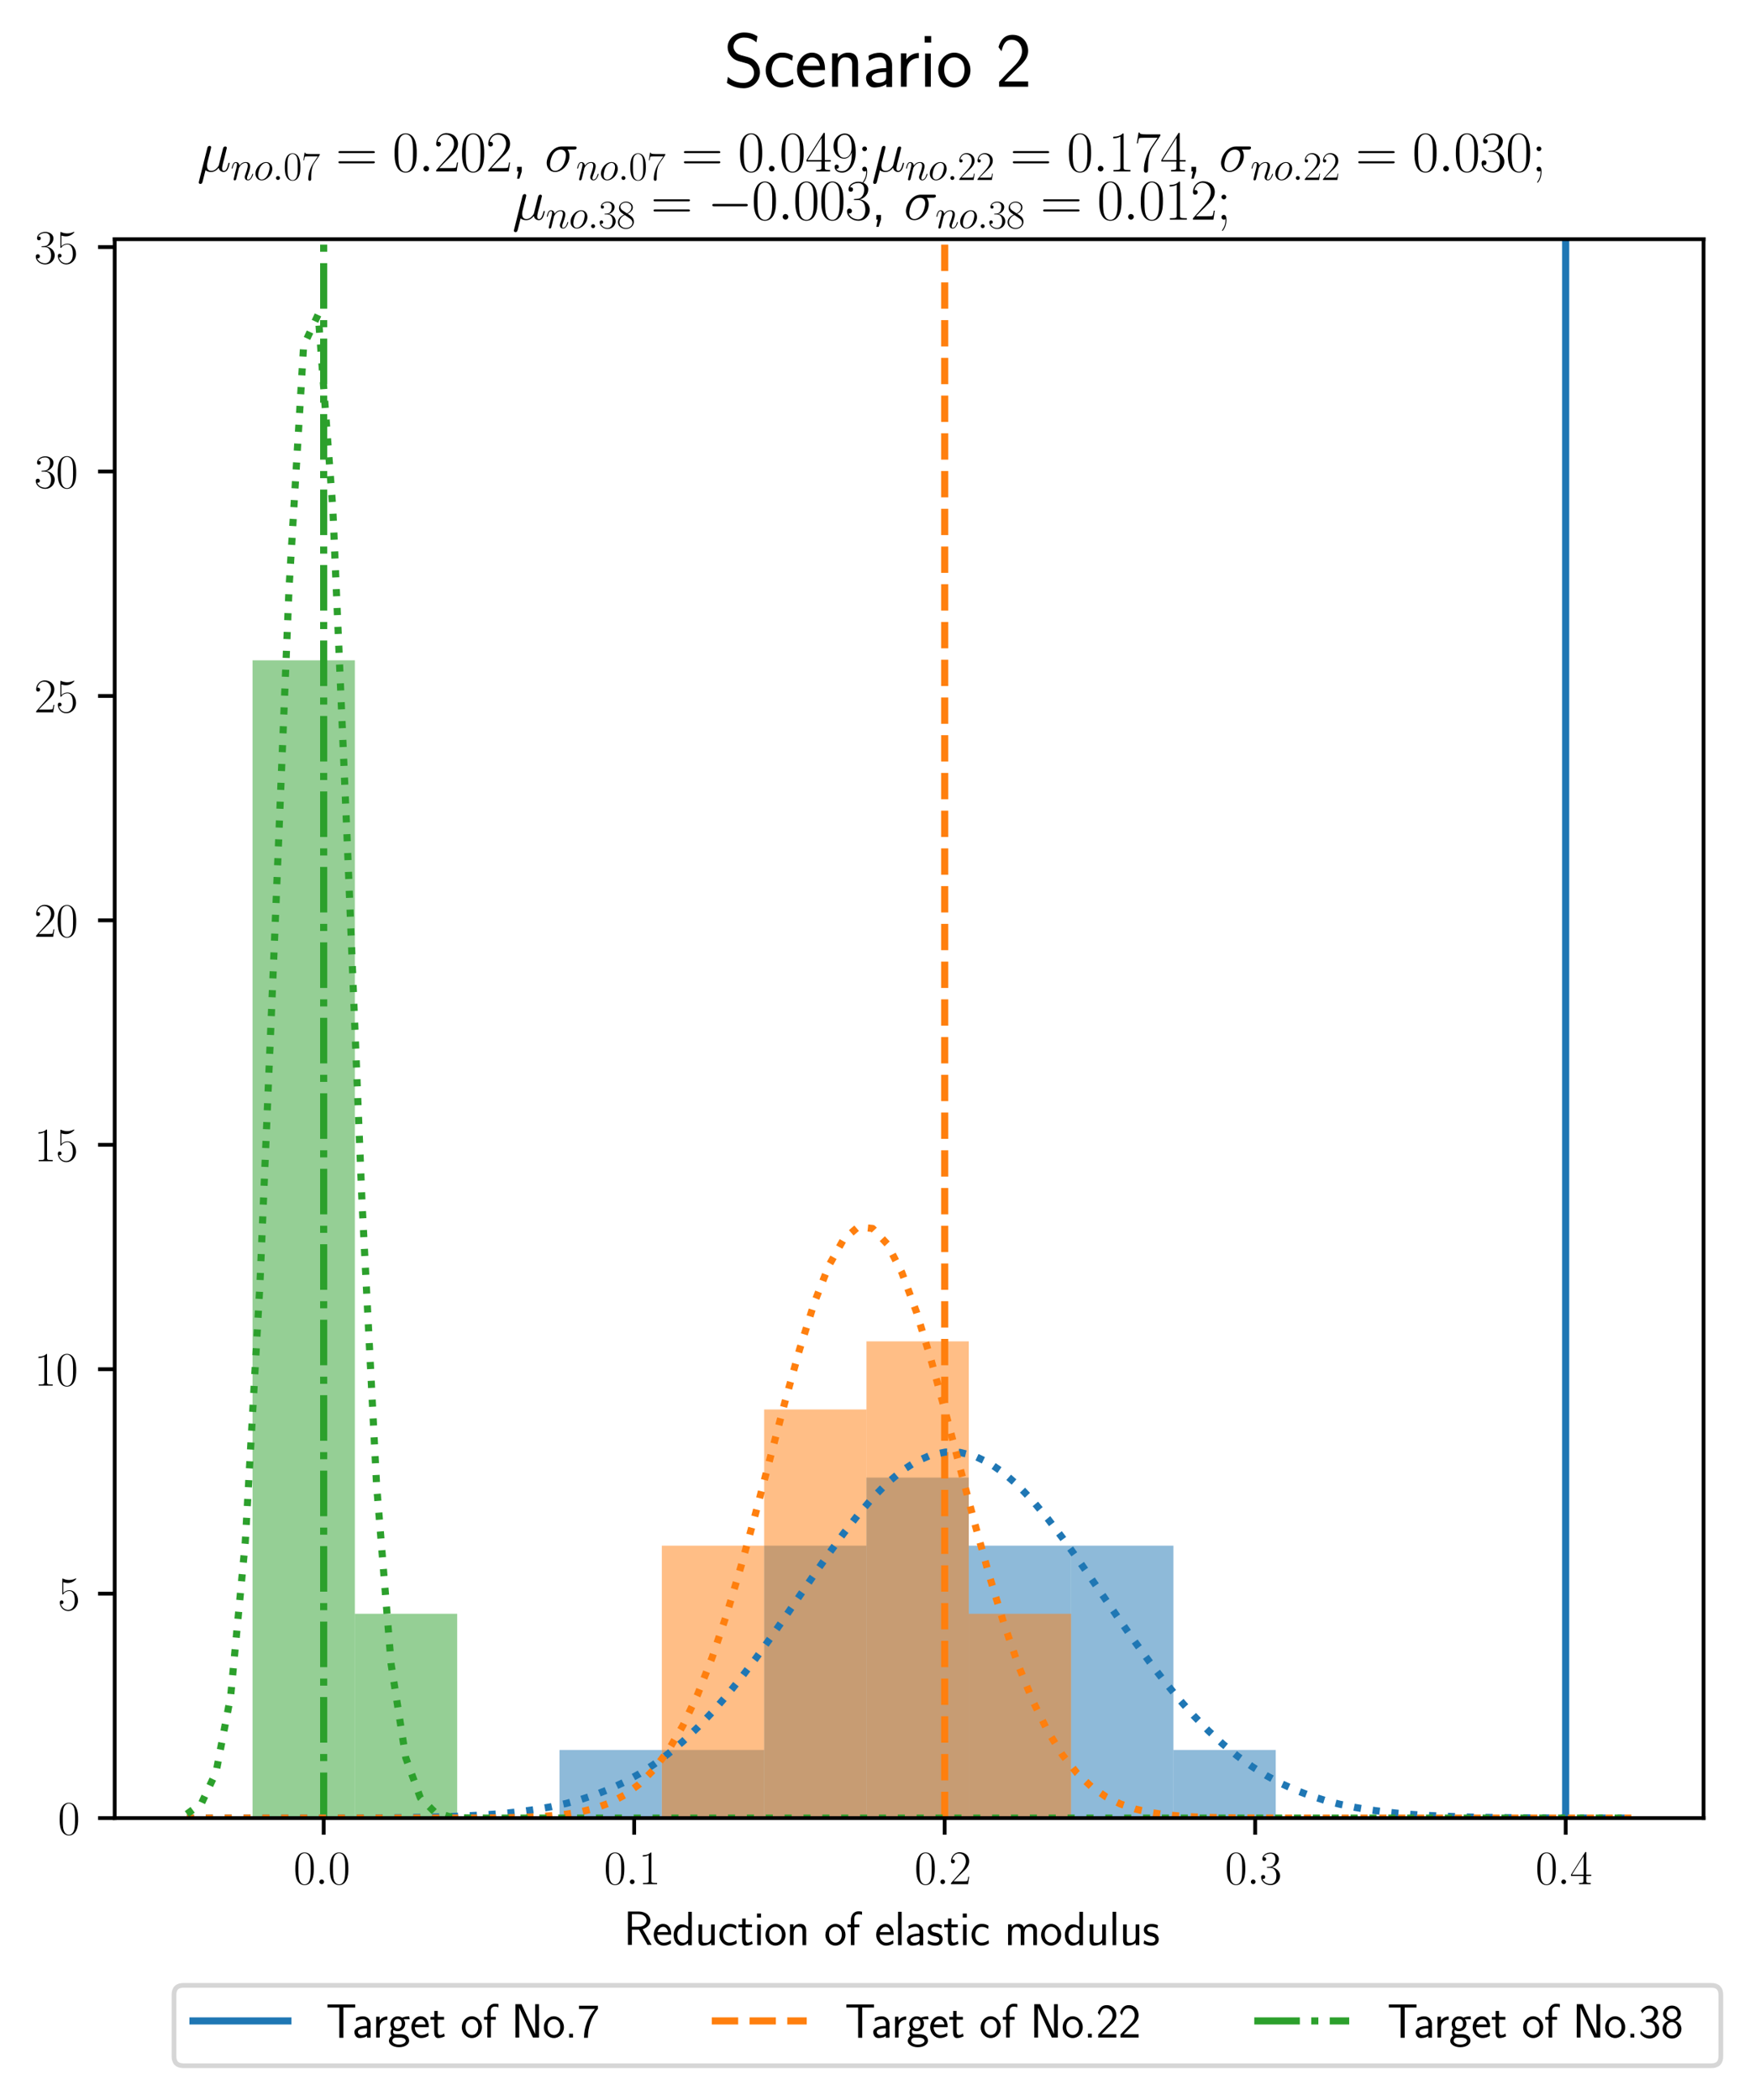 <?xml version="1.0" encoding="utf-8" standalone="no"?>
<!DOCTYPE svg PUBLIC "-//W3C//DTD SVG 1.1//EN"
  "http://www.w3.org/Graphics/SVG/1.1/DTD/svg11.dtd">
<svg xmlns:xlink="http://www.w3.org/1999/xlink" width="369.803pt" height="442.417pt" viewBox="0 0 369.803 442.417" xmlns="http://www.w3.org/2000/svg" version="1.1">
 <defs>
  <style type="text/css">*{stroke-linejoin: round; stroke-linecap: butt}</style>
 </defs>
 <g id="figure_1">
  <g id="patch_1">
   <path d="M 0 442.417 
L 369.803 442.417 
L 369.803 0 
L 0 0 
z
" style="fill: #ffffff"/>
  </g>
  <g id="axes_1">
   <g id="patch_2">
    <path d="M 24.163 383.04 
L 358.963 383.04 
L 358.963 50.4 
L 24.163 50.4 
z
" style="fill: #ffffff"/>
   </g>
   <g id="patch_3">
    <path d="M 53.216 383.04 
L 74.776 383.04 
L 74.776 383.04 
L 53.216 383.04 
z
" clip-path="url(#pdd50c9b6e0)" style="fill: #1f77b4; opacity: 0.5"/>
   </g>
   <g id="patch_4">
    <path d="M 74.776 383.04 
L 96.336 383.04 
L 96.336 383.04 
L 74.776 383.04 
z
" clip-path="url(#pdd50c9b6e0)" style="fill: #1f77b4; opacity: 0.5"/>
   </g>
   <g id="patch_5">
    <path d="M 96.336 383.04 
L 117.896 383.04 
L 117.896 383.04 
L 96.336 383.04 
z
" clip-path="url(#pdd50c9b6e0)" style="fill: #1f77b4; opacity: 0.5"/>
   </g>
   <g id="patch_6">
    <path d="M 117.896 383.04 
L 139.456 383.04 
L 139.456 368.691 
L 117.896 368.691 
z
" clip-path="url(#pdd50c9b6e0)" style="fill: #1f77b4; opacity: 0.5"/>
   </g>
   <g id="patch_7">
    <path d="M 139.456 383.04 
L 161.016 383.04 
L 161.016 368.691 
L 139.456 368.691 
z
" clip-path="url(#pdd50c9b6e0)" style="fill: #1f77b4; opacity: 0.5"/>
   </g>
   <g id="patch_8">
    <path d="M 161.016 383.04 
L 182.576 383.04 
L 182.576 325.645 
L 161.016 325.645 
z
" clip-path="url(#pdd50c9b6e0)" style="fill: #1f77b4; opacity: 0.5"/>
   </g>
   <g id="patch_9">
    <path d="M 182.576 383.04 
L 204.136 383.04 
L 204.136 311.296 
L 182.576 311.296 
z
" clip-path="url(#pdd50c9b6e0)" style="fill: #1f77b4; opacity: 0.5"/>
   </g>
   <g id="patch_10">
    <path d="M 204.136 383.04 
L 225.696 383.04 
L 225.696 325.645 
L 204.136 325.645 
z
" clip-path="url(#pdd50c9b6e0)" style="fill: #1f77b4; opacity: 0.5"/>
   </g>
   <g id="patch_11">
    <path d="M 225.696 383.04 
L 247.257 383.04 
L 247.257 325.645 
L 225.696 325.645 
z
" clip-path="url(#pdd50c9b6e0)" style="fill: #1f77b4; opacity: 0.5"/>
   </g>
   <g id="patch_12">
    <path d="M 247.257 383.04 
L 268.817 383.04 
L 268.817 368.691 
L 247.257 368.691 
z
" clip-path="url(#pdd50c9b6e0)" style="fill: #1f77b4; opacity: 0.5"/>
   </g>
   <g id="patch_13">
    <path d="M 53.216 383.04 
L 74.776 383.04 
L 74.776 383.04 
L 53.216 383.04 
z
" clip-path="url(#pdd50c9b6e0)" style="fill: #ff7f0e; opacity: 0.5"/>
   </g>
   <g id="patch_14">
    <path d="M 74.776 383.04 
L 96.336 383.04 
L 96.336 383.04 
L 74.776 383.04 
z
" clip-path="url(#pdd50c9b6e0)" style="fill: #ff7f0e; opacity: 0.5"/>
   </g>
   <g id="patch_15">
    <path d="M 96.336 383.04 
L 117.896 383.04 
L 117.896 383.04 
L 96.336 383.04 
z
" clip-path="url(#pdd50c9b6e0)" style="fill: #ff7f0e; opacity: 0.5"/>
   </g>
   <g id="patch_16">
    <path d="M 117.896 383.04 
L 139.456 383.04 
L 139.456 383.04 
L 117.896 383.04 
z
" clip-path="url(#pdd50c9b6e0)" style="fill: #ff7f0e; opacity: 0.5"/>
   </g>
   <g id="patch_17">
    <path d="M 139.456 383.04 
L 161.016 383.04 
L 161.016 325.645 
L 139.456 325.645 
z
" clip-path="url(#pdd50c9b6e0)" style="fill: #ff7f0e; opacity: 0.5"/>
   </g>
   <g id="patch_18">
    <path d="M 161.016 383.04 
L 182.576 383.04 
L 182.576 296.947 
L 161.016 296.947 
z
" clip-path="url(#pdd50c9b6e0)" style="fill: #ff7f0e; opacity: 0.5"/>
   </g>
   <g id="patch_19">
    <path d="M 182.576 383.04 
L 204.136 383.04 
L 204.136 282.598 
L 182.576 282.598 
z
" clip-path="url(#pdd50c9b6e0)" style="fill: #ff7f0e; opacity: 0.5"/>
   </g>
   <g id="patch_20">
    <path d="M 204.136 383.04 
L 225.696 383.04 
L 225.696 339.994 
L 204.136 339.994 
z
" clip-path="url(#pdd50c9b6e0)" style="fill: #ff7f0e; opacity: 0.5"/>
   </g>
   <g id="patch_21">
    <path d="M 225.696 383.04 
L 247.257 383.04 
L 247.257 383.04 
L 225.696 383.04 
z
" clip-path="url(#pdd50c9b6e0)" style="fill: #ff7f0e; opacity: 0.5"/>
   </g>
   <g id="patch_22">
    <path d="M 247.257 383.04 
L 268.817 383.04 
L 268.817 383.04 
L 247.257 383.04 
z
" clip-path="url(#pdd50c9b6e0)" style="fill: #ff7f0e; opacity: 0.5"/>
   </g>
   <g id="patch_23">
    <path d="M 53.216 383.04 
L 74.776 383.04 
L 74.776 139.11 
L 53.216 139.11 
z
" clip-path="url(#pdd50c9b6e0)" style="fill: #2ca02c; opacity: 0.5"/>
   </g>
   <g id="patch_24">
    <path d="M 74.776 383.04 
L 96.336 383.04 
L 96.336 339.993 
L 74.776 339.993 
z
" clip-path="url(#pdd50c9b6e0)" style="fill: #2ca02c; opacity: 0.5"/>
   </g>
   <g id="patch_25">
    <path d="M 96.336 383.04 
L 117.896 383.04 
L 117.896 383.04 
L 96.336 383.04 
z
" clip-path="url(#pdd50c9b6e0)" style="fill: #2ca02c; opacity: 0.5"/>
   </g>
   <g id="patch_26">
    <path d="M 117.896 383.04 
L 139.456 383.04 
L 139.456 383.04 
L 117.896 383.04 
z
" clip-path="url(#pdd50c9b6e0)" style="fill: #2ca02c; opacity: 0.5"/>
   </g>
   <g id="patch_27">
    <path d="M 139.456 383.04 
L 161.016 383.04 
L 161.016 383.04 
L 139.456 383.04 
z
" clip-path="url(#pdd50c9b6e0)" style="fill: #2ca02c; opacity: 0.5"/>
   </g>
   <g id="patch_28">
    <path d="M 161.016 383.04 
L 182.576 383.04 
L 182.576 383.04 
L 161.016 383.04 
z
" clip-path="url(#pdd50c9b6e0)" style="fill: #2ca02c; opacity: 0.5"/>
   </g>
   <g id="patch_29">
    <path d="M 182.576 383.04 
L 204.136 383.04 
L 204.136 383.04 
L 182.576 383.04 
z
" clip-path="url(#pdd50c9b6e0)" style="fill: #2ca02c; opacity: 0.5"/>
   </g>
   <g id="patch_30">
    <path d="M 204.136 383.04 
L 225.696 383.04 
L 225.696 383.04 
L 204.136 383.04 
z
" clip-path="url(#pdd50c9b6e0)" style="fill: #2ca02c; opacity: 0.5"/>
   </g>
   <g id="patch_31">
    <path d="M 225.696 383.04 
L 247.257 383.04 
L 247.257 383.04 
L 225.696 383.04 
z
" clip-path="url(#pdd50c9b6e0)" style="fill: #2ca02c; opacity: 0.5"/>
   </g>
   <g id="patch_32">
    <path d="M 247.257 383.04 
L 268.817 383.04 
L 268.817 383.04 
L 247.257 383.04 
z
" clip-path="url(#pdd50c9b6e0)" style="fill: #2ca02c; opacity: 0.5"/>
   </g>
   <g id="matplotlib.axis_1">
    <g id="xtick_1">
     <g id="line2d_1">
      <defs>
       <path id="m843a56762f" d="M 0 0 
L 0 3.5 
" style="stroke: #000000; stroke-width: 0.8"/>
      </defs>
      <g>
       <use xlink:href="#m843a56762f" x="68.204" y="383.04" style="stroke: #000000; stroke-width: 0.8"/>
      </g>
     </g>
     <g id="text_1">
      <!-- $\mathdefault{0.0}$ -->
      <g transform="translate(61.839 396.958) scale(0.1 -0.1)">
       <defs>
        <path id="CMR17-30" d="M 2688 2025 
C 2688 2416 2682 3080 2413 3591 
C 2176 4039 1798 4198 1466 4198 
C 1158 4198 768 4058 525 3597 
C 269 3118 243 2524 243 2025 
C 243 1661 250 1106 448 619 
C 723 -39 1216 -128 1466 -128 
C 1760 -128 2208 -7 2470 600 
C 2662 1042 2688 1559 2688 2025 
z
M 1466 -26 
C 1056 -26 813 325 723 812 
C 653 1188 653 1738 653 2096 
C 653 2588 653 2997 736 3387 
C 858 3929 1216 4096 1466 4096 
C 1728 4096 2067 3923 2189 3400 
C 2272 3036 2278 2607 2278 2096 
C 2278 1680 2278 1169 2202 792 
C 2067 95 1690 -26 1466 -26 
z
" transform="scale(0.016)"/>
        <path id="CMMI12-3a" d="M 1178 307 
C 1178 492 1024 619 870 619 
C 685 619 557 466 557 313 
C 557 128 710 0 864 0 
C 1050 0 1178 153 1178 307 
z
" transform="scale(0.016)"/>
       </defs>
       <use xlink:href="#CMR17-30" transform="scale(0.996)"/>
       <use xlink:href="#CMMI12-3a" transform="translate(45.69 0) scale(0.996)"/>
       <use xlink:href="#CMR17-30" transform="translate(72.788 0) scale(0.996)"/>
      </g>
     </g>
    </g>
    <g id="xtick_2">
     <g id="line2d_2">
      <g>
       <use xlink:href="#m843a56762f" x="133.631" y="383.04" style="stroke: #000000; stroke-width: 0.8"/>
      </g>
     </g>
     <g id="text_2">
      <!-- $\mathdefault{0.1}$ -->
      <g transform="translate(127.266 396.958) scale(0.1 -0.1)">
       <defs>
        <path id="CMR17-31" d="M 1702 4058 
C 1702 4192 1696 4192 1606 4192 
C 1357 3916 979 3827 621 3827 
C 602 3827 570 3827 563 3808 
C 557 3795 557 3782 557 3648 
C 755 3648 1088 3686 1344 3839 
L 1344 461 
C 1344 236 1331 160 781 160 
L 589 160 
L 589 0 
C 896 0 1216 0 1523 0 
C 1830 0 2150 0 2458 0 
L 2458 160 
L 2266 160 
C 1715 160 1702 230 1702 458 
L 1702 4058 
z
" transform="scale(0.016)"/>
       </defs>
       <use xlink:href="#CMR17-30" transform="scale(0.996)"/>
       <use xlink:href="#CMMI12-3a" transform="translate(45.69 0) scale(0.996)"/>
       <use xlink:href="#CMR17-31" transform="translate(72.788 0) scale(0.996)"/>
      </g>
     </g>
    </g>
    <g id="xtick_3">
     <g id="line2d_3">
      <g>
       <use xlink:href="#m843a56762f" x="199.057" y="383.04" style="stroke: #000000; stroke-width: 0.8"/>
      </g>
     </g>
     <g id="text_3">
      <!-- $\mathdefault{0.2}$ -->
      <g transform="translate(192.692 396.958) scale(0.1 -0.1)">
       <defs>
        <path id="CMR17-32" d="M 2669 989 
L 2554 989 
C 2490 536 2438 459 2413 420 
C 2381 369 1920 369 1830 369 
L 602 369 
C 832 619 1280 1072 1824 1597 
C 2214 1967 2669 2402 2669 3035 
C 2669 3790 2067 4224 1395 4224 
C 691 4224 262 3604 262 3030 
C 262 2780 448 2748 525 2748 
C 589 2748 781 2787 781 3010 
C 781 3207 614 3264 525 3264 
C 486 3264 448 3258 422 3245 
C 544 3790 915 4058 1306 4058 
C 1862 4058 2227 3617 2227 3035 
C 2227 2479 1901 2000 1536 1584 
L 262 146 
L 262 0 
L 2515 0 
L 2669 989 
z
" transform="scale(0.016)"/>
       </defs>
       <use xlink:href="#CMR17-30" transform="scale(0.996)"/>
       <use xlink:href="#CMMI12-3a" transform="translate(45.69 0) scale(0.996)"/>
       <use xlink:href="#CMR17-32" transform="translate(72.788 0) scale(0.996)"/>
      </g>
     </g>
    </g>
    <g id="xtick_4">
     <g id="line2d_4">
      <g>
       <use xlink:href="#m843a56762f" x="264.483" y="383.04" style="stroke: #000000; stroke-width: 0.8"/>
      </g>
     </g>
     <g id="text_4">
      <!-- $\mathdefault{0.3}$ -->
      <g transform="translate(258.118 396.958) scale(0.1 -0.1)">
       <defs>
        <path id="CMR17-33" d="M 1414 2157 
C 1984 2157 2234 1662 2234 1090 
C 2234 320 1824 25 1453 25 
C 1114 25 563 194 390 693 
C 422 680 454 680 486 680 
C 640 680 755 782 755 948 
C 755 1133 614 1216 486 1216 
C 378 1216 211 1165 211 926 
C 211 335 787 -128 1466 -128 
C 2176 -128 2720 430 2720 1085 
C 2720 1707 2208 2157 1600 2227 
C 2086 2328 2554 2756 2554 3329 
C 2554 3820 2048 4179 1472 4179 
C 890 4179 378 3829 378 3329 
C 378 3110 544 3072 627 3072 
C 762 3072 877 3155 877 3321 
C 877 3486 762 3569 627 3569 
C 602 3569 570 3569 544 3557 
C 730 3959 1235 4032 1459 4032 
C 1683 4032 2106 3925 2106 3320 
C 2106 3143 2080 2828 1862 2550 
C 1670 2304 1453 2304 1242 2284 
C 1210 2284 1062 2269 1037 2269 
C 992 2263 966 2257 966 2208 
C 966 2163 973 2157 1101 2157 
L 1414 2157 
z
" transform="scale(0.016)"/>
       </defs>
       <use xlink:href="#CMR17-30" transform="scale(0.996)"/>
       <use xlink:href="#CMMI12-3a" transform="translate(45.69 0) scale(0.996)"/>
       <use xlink:href="#CMR17-33" transform="translate(72.788 0) scale(0.996)"/>
      </g>
     </g>
    </g>
    <g id="xtick_5">
     <g id="line2d_5">
      <g>
       <use xlink:href="#m843a56762f" x="329.91" y="383.04" style="stroke: #000000; stroke-width: 0.8"/>
      </g>
     </g>
     <g id="text_5">
      <!-- $\mathdefault{0.4}$ -->
      <g transform="translate(323.545 396.958) scale(0.1 -0.1)">
       <defs>
        <path id="CMR17-34" d="M 2150 4122 
C 2150 4256 2144 4256 2029 4256 
L 128 1254 
L 128 1088 
L 1779 1088 
L 1779 457 
C 1779 224 1766 160 1318 160 
L 1197 160 
L 1197 0 
C 1402 0 1747 0 1965 0 
C 2182 0 2528 0 2733 0 
L 2733 160 
L 2611 160 
C 2163 160 2150 224 2150 457 
L 2150 1088 
L 2803 1088 
L 2803 1254 
L 2150 1254 
L 2150 4122 
z
M 1798 3703 
L 1798 1254 
L 256 1254 
L 1798 3703 
z
" transform="scale(0.016)"/>
       </defs>
       <use xlink:href="#CMR17-30" transform="scale(0.996)"/>
       <use xlink:href="#CMMI12-3a" transform="translate(45.69 0) scale(0.996)"/>
       <use xlink:href="#CMR17-34" transform="translate(72.788 0) scale(0.996)"/>
      </g>
     </g>
    </g>
    <g id="text_6">
     <!-- Reduction of elastic modulus -->
     <g transform="translate(131.406 409.814) scale(0.1 -0.1)">
      <defs>
       <path id="CMSS17-52" d="M 2522 2109 
L 2534 2115 
C 3533 2459 3539 3147 3539 3268 
C 3539 3873 2925 4453 2003 4453 
L 570 4453 
L 570 32 
L 1094 32 
L 1094 2048 
L 2035 2048 
L 3168 32 
L 3706 32 
L 2522 2109 
z
M 1094 2437 
L 1094 4096 
L 1933 4096 
C 2746 4096 3034 3637 3034 3267 
C 3034 2922 2778 2437 1933 2437 
L 1094 2437 
z
" transform="scale(0.016)"/>
       <path id="CMSS17-65" d="M 2502 1377 
C 2502 1590 2490 2003 2285 2345 
C 2061 2713 1696 2816 1421 2816 
C 755 2816 192 2188 192 1375 
C 192 582 774 -64 1510 -64 
C 1798 -64 2150 19 2470 248 
C 2470 274 2458 414 2451 420 
C 2451 433 2432 630 2432 656 
C 2125 407 1773 325 1517 325 
C 1107 325 666 667 646 1377 
L 2502 1377 
z
M 698 1728 
C 781 2084 1062 2421 1421 2421 
C 1517 2421 1965 2421 2080 1728 
L 698 1728 
z
" transform="scale(0.016)"/>
       <path id="CMSS17-64" d="M 2611 4416 
L 2138 4416 
L 2138 2438 
C 1939 2603 1613 2756 1254 2756 
C 672 2756 211 2131 211 1347 
C 211 562 666 -64 1235 -64 
C 1677 -64 1971 172 2125 306 
L 2125 -13 
L 2611 -13 
L 2611 4416 
z
M 2125 836 
C 2125 747 2125 653 1926 482 
C 1798 375 1645 325 1498 325 
C 1152 325 698 576 698 1340 
C 698 2134 1210 2368 1562 2368 
C 1798 2368 1990 2254 2125 2065 
L 2125 836 
z
" transform="scale(0.016)"/>
       <path id="CMSS17-75" d="M 2618 2739 
L 2131 2739 
L 2131 972 
C 2131 498 1786 306 1421 306 
C 998 306 960 447 960 709 
L 960 2739 
L 474 2739 
L 474 678 
C 474 179 646 -64 1088 -64 
C 1306 -64 1798 -13 2144 306 
L 2144 0 
L 2618 0 
L 2618 2739 
z
" transform="scale(0.016)"/>
       <path id="CMSS17-63" d="M 2464 2541 
C 2464 2585 2170 2714 2093 2739 
C 1882 2816 1613 2816 1542 2816 
C 710 2816 211 2093 211 1363 
C 211 595 768 -64 1517 -64 
C 1946 -64 2253 76 2502 242 
L 2464 664 
C 2189 453 1869 337 1523 337 
C 1024 337 698 774 698 1369 
C 698 1831 909 2414 1549 2414 
C 1901 2414 2099 2343 2394 2145 
L 2464 2541 
z
" transform="scale(0.016)"/>
       <path id="CMSS17-74" d="M 1069 2368 
L 1901 2368 
L 1901 2737 
L 1069 2737 
L 1069 3520 
L 614 3520 
L 614 2737 
L 109 2737 
L 109 2368 
L 602 2368 
L 602 749 
C 602 384 685 -64 1107 -64 
C 1427 -64 1722 25 2003 172 
L 1901 548 
C 1747 414 1562 337 1363 337 
C 1082 337 1069 696 1069 856 
L 1069 2368 
z
" transform="scale(0.016)"/>
       <path id="CMSS17-69" d="M 979 4183 
L 442 4183 
L 442 3648 
L 979 3648 
L 979 4183 
z
M 947 2739 
L 474 2739 
L 474 0 
L 947 0 
L 947 2739 
z
" transform="scale(0.016)"/>
       <path id="CMSS17-6f" d="M 2829 1356 
C 2829 2176 2221 2816 1504 2816 
C 768 2816 173 2157 173 1356 
C 173 544 787 -64 1498 -64 
C 2227 -64 2829 563 2829 1356 
z
M 1504 337 
C 1050 337 659 709 659 1408 
C 659 2151 1114 2427 1498 2427 
C 1914 2427 2342 2126 2342 1408 
C 2342 683 1926 337 1504 337 
z
" transform="scale(0.016)"/>
       <path id="CMSS17-6e" d="M 2618 1877 
C 2618 2283 2522 2816 1798 2816 
C 1389 2816 1120 2606 941 2389 
L 941 2758 
L 474 2758 
L 474 0 
L 960 0 
L 960 1559 
C 960 1964 1114 2428 1549 2428 
C 2112 2428 2131 2048 2131 1829 
L 2131 0 
L 2618 0 
L 2618 1877 
z
" transform="scale(0.016)"/>
       <path id="CMSS17-66" d="M 1075 2368 
L 1722 2368 
L 1722 2737 
L 1062 2737 
L 1062 3559 
C 1062 4014 1408 4092 1606 4092 
C 1670 4092 1850 4092 2080 4009 
L 2080 4429 
C 1933 4461 1754 4480 1613 4480 
C 1018 4480 602 3993 602 3359 
L 602 2737 
L 160 2737 
L 160 2368 
L 602 2368 
L 602 0 
L 1075 0 
L 1075 2368 
z
" transform="scale(0.016)"/>
       <path id="CMSS17-6c" d="M 947 4416 
L 474 4416 
L 474 0 
L 947 0 
L 947 4416 
z
" transform="scale(0.016)"/>
       <path id="CMSS17-61" d="M 2406 1791 
C 2406 2392 1978 2808 1402 2808 
C 1120 2808 813 2757 461 2553 
L 499 2135 
C 659 2248 934 2432 1395 2432 
C 1722 2432 1920 2180 1920 1782 
L 1920 1536 
C 896 1536 256 1238 256 726 
C 256 461 416 -64 947 -64 
C 1043 -64 1562 -64 1933 217 
L 1933 -19 
L 2406 -19 
L 2406 1791 
z
M 1920 816 
C 1920 701 1920 548 1728 434 
C 1562 325 1350 325 1261 325 
C 941 325 723 511 723 744 
C 723 1211 1722 1211 1920 1211 
L 1920 816 
z
" transform="scale(0.016)"/>
       <path id="CMSS17-73" d="M 2061 2627 
C 1683 2807 1389 2807 1197 2807 
C 742 2807 198 2648 198 2003 
C 198 1359 902 1218 1094 1179 
C 1389 1122 1715 1058 1715 740 
C 1715 337 1254 337 1171 337 
C 915 337 563 407 243 638 
L 166 210 
C 531 0 883 -64 1178 -64 
C 1965 -64 2163 416 2163 781 
C 2163 1094 1984 1305 1862 1401 
C 1651 1568 1574 1587 1050 1696 
C 960 1709 646 1779 646 2066 
C 646 2432 1050 2432 1139 2432 
C 1555 2432 1811 2303 1984 2208 
L 2061 2627 
z
" transform="scale(0.016)"/>
       <path id="CMSS17-6d" d="M 4288 1877 
C 4288 2308 4179 2816 3462 2816 
C 2982 2816 2694 2516 2566 2331 
C 2451 2670 2182 2816 1798 2816 
C 1363 2816 1088 2568 941 2389 
L 941 2758 
L 474 2758 
L 474 0 
L 960 0 
L 960 1559 
C 960 1939 1101 2428 1555 2428 
C 2138 2428 2138 2016 2138 1829 
L 2138 0 
L 2624 0 
L 2624 1559 
C 2624 1939 2765 2428 3219 2428 
C 3802 2428 3802 2016 3802 1829 
L 3802 0 
L 4288 0 
L 4288 1877 
z
" transform="scale(0.016)"/>
      </defs>
      <use xlink:href="#CMSS17-52" transform="scale(0.996)"/>
      <use xlink:href="#CMSS17-65" transform="translate(60.416 0) scale(0.996)"/>
      <use xlink:href="#CMSS17-64" transform="translate(102.055 0) scale(0.996)"/>
      <use xlink:href="#CMSS17-75" transform="translate(150.26 0) scale(0.996)"/>
      <use xlink:href="#CMSS17-63" transform="translate(198.465 0) scale(0.996)"/>
      <use xlink:href="#CMSS17-74" transform="translate(240.104 0) scale(0.996)"/>
      <use xlink:href="#CMSS17-69" transform="translate(273.935 0) scale(0.996)"/>
      <use xlink:href="#CMSS17-6f" transform="translate(296.116 0) scale(0.996)"/>
      <use xlink:href="#CMSS17-6e" transform="translate(342.96 0) scale(0.996)"/>
      <use xlink:href="#CMSS17-6f" transform="translate(422.394 0) scale(0.996)"/>
      <use xlink:href="#CMSS17-66" transform="translate(469.237 0) scale(0.996)"/>
      <use xlink:href="#CMSS17-65" transform="translate(529.093 0) scale(0.996)"/>
      <use xlink:href="#CMSS17-6c" transform="translate(570.732 0) scale(0.996)"/>
      <use xlink:href="#CMSS17-61" transform="translate(592.913 0) scale(0.996)"/>
      <use xlink:href="#CMSS17-73" transform="translate(637.835 0) scale(0.996)"/>
      <use xlink:href="#CMSS17-74" transform="translate(673.748 0) scale(0.996)"/>
      <use xlink:href="#CMSS17-69" transform="translate(707.58 0) scale(0.996)"/>
      <use xlink:href="#CMSS17-63" transform="translate(729.76 0) scale(0.996)"/>
      <use xlink:href="#CMSS17-6d" transform="translate(802.628 0) scale(0.996)"/>
      <use xlink:href="#CMSS17-6f" transform="translate(876.858 0) scale(0.996)"/>
      <use xlink:href="#CMSS17-64" transform="translate(926.304 0) scale(0.996)"/>
      <use xlink:href="#CMSS17-75" transform="translate(974.509 0) scale(0.996)"/>
      <use xlink:href="#CMSS17-6c" transform="translate(1022.713 0) scale(0.996)"/>
      <use xlink:href="#CMSS17-75" transform="translate(1044.894 0) scale(0.996)"/>
      <use xlink:href="#CMSS17-73" transform="translate(1093.099 0) scale(0.996)"/>
     </g>
    </g>
   </g>
   <g id="matplotlib.axis_2">
    <g id="ytick_1">
     <g id="line2d_6">
      <defs>
       <path id="m8f34c097e2" d="M 0 0 
L -3.5 0 
" style="stroke: #000000; stroke-width: 0.8"/>
      </defs>
      <g>
       <use xlink:href="#m8f34c097e2" x="24.163" y="383.04" style="stroke: #000000; stroke-width: 0.8"/>
      </g>
     </g>
     <g id="text_7">
      <!-- $\mathdefault{0}$ -->
      <g transform="translate(12.181 386.499) scale(0.1 -0.1)">
       <use xlink:href="#CMR17-30" transform="scale(0.996)"/>
      </g>
     </g>
    </g>
    <g id="ytick_2">
     <g id="line2d_7">
      <g>
       <use xlink:href="#m8f34c097e2" x="24.163" y="335.756" style="stroke: #000000; stroke-width: 0.8"/>
      </g>
     </g>
     <g id="text_8">
      <!-- $\mathdefault{5}$ -->
      <g transform="translate(12.181 339.215) scale(0.1 -0.1)">
       <defs>
        <path id="CMR17-35" d="M 730 3692 
C 794 3666 1056 3584 1325 3584 
C 1920 3584 2246 3911 2432 4100 
C 2432 4157 2432 4192 2394 4192 
C 2387 4192 2374 4192 2323 4163 
C 2099 4058 1837 3973 1517 3973 
C 1325 3973 1037 3999 723 4139 
C 653 4171 640 4171 634 4171 
C 602 4171 595 4164 595 4037 
L 595 2203 
C 595 2089 595 2057 659 2057 
C 691 2057 704 2070 736 2114 
C 941 2401 1222 2522 1542 2522 
C 1766 2522 2246 2382 2246 1289 
C 2246 1085 2246 715 2054 421 
C 1894 159 1645 25 1370 25 
C 947 25 518 320 403 814 
C 429 807 480 795 506 795 
C 589 795 749 840 749 1038 
C 749 1210 627 1280 506 1280 
C 358 1280 262 1190 262 1011 
C 262 454 704 -128 1382 -128 
C 2042 -128 2669 440 2669 1264 
C 2669 2030 2170 2624 1549 2624 
C 1222 2624 947 2503 730 2274 
L 730 3692 
z
" transform="scale(0.016)"/>
       </defs>
       <use xlink:href="#CMR17-35" transform="scale(0.996)"/>
      </g>
     </g>
    </g>
    <g id="ytick_3">
     <g id="line2d_8">
      <g>
       <use xlink:href="#m8f34c097e2" x="24.163" y="288.472" style="stroke: #000000; stroke-width: 0.8"/>
      </g>
     </g>
     <g id="text_9">
      <!-- $\mathdefault{10}$ -->
      <g transform="translate(7.2 291.931) scale(0.1 -0.1)">
       <use xlink:href="#CMR17-31" transform="scale(0.996)"/>
       <use xlink:href="#CMR17-30" transform="translate(45.69 0) scale(0.996)"/>
      </g>
     </g>
    </g>
    <g id="ytick_4">
     <g id="line2d_9">
      <g>
       <use xlink:href="#m8f34c097e2" x="24.163" y="241.188" style="stroke: #000000; stroke-width: 0.8"/>
      </g>
     </g>
     <g id="text_10">
      <!-- $\mathdefault{15}$ -->
      <g transform="translate(7.2 244.647) scale(0.1 -0.1)">
       <use xlink:href="#CMR17-31" transform="scale(0.996)"/>
       <use xlink:href="#CMR17-35" transform="translate(45.69 0) scale(0.996)"/>
      </g>
     </g>
    </g>
    <g id="ytick_5">
     <g id="line2d_10">
      <g>
       <use xlink:href="#m8f34c097e2" x="24.163" y="193.904" style="stroke: #000000; stroke-width: 0.8"/>
      </g>
     </g>
     <g id="text_11">
      <!-- $\mathdefault{20}$ -->
      <g transform="translate(7.2 197.363) scale(0.1 -0.1)">
       <use xlink:href="#CMR17-32" transform="scale(0.996)"/>
       <use xlink:href="#CMR17-30" transform="translate(45.69 0) scale(0.996)"/>
      </g>
     </g>
    </g>
    <g id="ytick_6">
     <g id="line2d_11">
      <g>
       <use xlink:href="#m8f34c097e2" x="24.163" y="146.62" style="stroke: #000000; stroke-width: 0.8"/>
      </g>
     </g>
     <g id="text_12">
      <!-- $\mathdefault{25}$ -->
      <g transform="translate(7.2 150.079) scale(0.1 -0.1)">
       <use xlink:href="#CMR17-32" transform="scale(0.996)"/>
       <use xlink:href="#CMR17-35" transform="translate(45.69 0) scale(0.996)"/>
      </g>
     </g>
    </g>
    <g id="ytick_7">
     <g id="line2d_12">
      <g>
       <use xlink:href="#m8f34c097e2" x="24.163" y="99.336" style="stroke: #000000; stroke-width: 0.8"/>
      </g>
     </g>
     <g id="text_13">
      <!-- $\mathdefault{30}$ -->
      <g transform="translate(7.2 102.795) scale(0.1 -0.1)">
       <use xlink:href="#CMR17-33" transform="scale(0.996)"/>
       <use xlink:href="#CMR17-30" transform="translate(45.69 0) scale(0.996)"/>
      </g>
     </g>
    </g>
    <g id="ytick_8">
     <g id="line2d_13">
      <g>
       <use xlink:href="#m8f34c097e2" x="24.163" y="52.051" style="stroke: #000000; stroke-width: 0.8"/>
      </g>
     </g>
     <g id="text_14">
      <!-- $\mathdefault{35}$ -->
      <g transform="translate(7.2 55.511) scale(0.1 -0.1)">
       <use xlink:href="#CMR17-33" transform="scale(0.996)"/>
       <use xlink:href="#CMR17-35" transform="translate(45.69 0) scale(0.996)"/>
      </g>
     </g>
    </g>
   </g>
   <g id="line2d_14">
    <path d="M 329.91 383.04 
L 329.91 50.4 
" clip-path="url(#pdd50c9b6e0)" style="fill: none; stroke: #1f77b4; stroke-width: 1.5; stroke-linecap: square"/>
   </g>
   <g id="line2d_15">
    <path d="M 199.057 383.04 
L 199.057 50.4 
" clip-path="url(#pdd50c9b6e0)" style="fill: none; stroke-dasharray: 5.55,2.4; stroke-dashoffset: 0; stroke: #ff7f0e; stroke-width: 1.5"/>
   </g>
   <g id="line2d_16">
    <path d="M 68.204 383.04 
L 68.204 50.4 
" clip-path="url(#pdd50c9b6e0)" style="fill: none; stroke-dasharray: 9.6,2.4,1.5,2.4; stroke-dashoffset: 0; stroke: #2ca02c; stroke-width: 1.5"/>
   </g>
   <g id="line2d_17">
    <path d="M 39.381 383.04 
L 42.455 383.04 
L 45.53 383.039 
L 48.604 383.039 
L 51.678 383.038 
L 54.753 383.038 
L 57.827 383.036 
L 60.902 383.034 
L 63.976 383.031 
L 67.05 383.027 
L 70.125 383.021 
L 73.199 383.012 
L 76.273 382.999 
L 79.348 382.981 
L 82.422 382.955 
L 85.497 382.919 
L 88.571 382.87 
L 91.645 382.803 
L 94.72 382.713 
L 97.794 382.593 
L 100.868 382.434 
L 103.943 382.227 
L 107.017 381.958 
L 110.092 381.614 
L 113.166 381.178 
L 116.24 380.631 
L 119.315 379.951 
L 122.389 379.116 
L 125.463 378.102 
L 128.538 376.882 
L 131.612 375.431 
L 134.687 373.726 
L 137.761 371.742 
L 140.835 369.463 
L 143.91 366.873 
L 146.984 363.967 
L 150.059 360.745 
L 153.133 357.218 
L 156.207 353.409 
L 159.282 349.35 
L 162.356 345.087 
L 165.43 340.679 
L 168.505 336.193 
L 171.579 331.709 
L 174.654 327.312 
L 177.728 323.096 
L 180.802 319.153 
L 183.877 315.577 
L 186.951 312.456 
L 190.025 309.87 
L 193.1 307.887 
L 196.174 306.56 
L 199.249 305.925 
L 202.323 306 
L 205.397 306.782 
L 208.472 308.251 
L 211.546 310.366 
L 214.621 313.07 
L 217.695 316.294 
L 220.769 319.954 
L 223.844 323.962 
L 226.918 328.224 
L 229.992 332.647 
L 233.067 337.138 
L 236.141 341.614 
L 239.216 345.997 
L 242.29 350.221 
L 245.364 354.231 
L 248.439 357.983 
L 251.513 361.447 
L 254.587 364.604 
L 257.662 367.443 
L 260.736 369.967 
L 263.811 372.183 
L 266.885 374.106 
L 269.959 375.757 
L 273.034 377.156 
L 276.108 378.331 
L 279.183 379.306 
L 282.257 380.106 
L 285.331 380.756 
L 288.406 381.278 
L 291.48 381.694 
L 294.554 382.021 
L 297.629 382.275 
L 300.703 382.471 
L 303.778 382.621 
L 306.852 382.734 
L 309.926 382.819 
L 313.001 382.882 
L 316.075 382.928 
L 319.149 382.961 
L 322.224 382.985 
L 325.298 383.002 
L 328.373 383.014 
L 331.447 383.022 
L 334.521 383.028 
L 337.596 383.032 
L 340.67 383.035 
L 343.744 383.037 
" clip-path="url(#pdd50c9b6e0)" style="fill: none; stroke-dasharray: 1.5,2.475; stroke-dashoffset: 0; stroke: #1f77b4; stroke-width: 1.5"/>
   </g>
   <g id="line2d_18">
    <path d="M 39.381 383.04 
L 42.455 383.04 
L 45.53 383.04 
L 48.604 383.04 
L 51.678 383.04 
L 54.753 383.04 
L 57.827 383.04 
L 60.902 383.04 
L 63.976 383.04 
L 67.05 383.04 
L 70.125 383.04 
L 73.199 383.04 
L 76.273 383.04 
L 79.348 383.04 
L 82.422 383.04 
L 85.497 383.039 
L 88.571 383.038 
L 91.645 383.036 
L 94.72 383.033 
L 97.794 383.026 
L 100.868 383.012 
L 103.943 382.988 
L 107.017 382.946 
L 110.092 382.872 
L 113.166 382.748 
L 116.24 382.544 
L 119.315 382.219 
L 122.389 381.712 
L 125.463 380.944 
L 128.538 379.811 
L 131.612 378.184 
L 134.687 375.911 
L 137.761 372.824 
L 140.835 368.751 
L 143.91 363.529 
L 146.984 357.035 
L 150.059 349.206 
L 153.133 340.072 
L 156.207 329.773 
L 159.282 318.582 
L 162.356 306.901 
L 165.43 295.25 
L 168.505 284.231 
L 171.579 274.482 
L 174.654 266.618 
L 177.728 261.164 
L 180.802 258.499 
L 183.877 258.813 
L 186.951 262.083 
L 190.025 268.077 
L 193.1 276.382 
L 196.174 286.448 
L 199.249 297.651 
L 202.323 309.357 
L 205.397 320.975 
L 208.472 332.008 
L 211.546 342.082 
L 214.621 350.951 
L 217.695 358.5 
L 220.769 364.721 
L 223.844 369.691 
L 226.918 373.545 
L 229.992 376.447 
L 233.067 378.572 
L 236.141 380.084 
L 239.216 381.131 
L 242.29 381.837 
L 245.364 382.299 
L 248.439 382.595 
L 251.513 382.779 
L 254.587 382.891 
L 257.662 382.957 
L 260.736 382.995 
L 263.811 383.016 
L 266.885 383.027 
L 269.959 383.034 
L 273.034 383.037 
L 276.108 383.038 
L 279.183 383.039 
L 282.257 383.04 
L 285.331 383.04 
L 288.406 383.04 
L 291.48 383.04 
L 294.554 383.04 
L 297.629 383.04 
L 300.703 383.04 
L 303.778 383.04 
L 306.852 383.04 
L 309.926 383.04 
L 313.001 383.04 
L 316.075 383.04 
L 319.149 383.04 
L 322.224 383.04 
L 325.298 383.04 
L 328.373 383.04 
L 331.447 383.04 
L 334.521 383.04 
L 337.596 383.04 
L 340.67 383.04 
L 343.744 383.04 
" clip-path="url(#pdd50c9b6e0)" style="fill: none; stroke-dasharray: 1.5,2.475; stroke-dashoffset: 0; stroke: #ff7f0e; stroke-width: 1.5"/>
   </g>
   <g id="line2d_19">
    <path d="M 39.381 382.186 
L 42.455 379.927 
L 45.53 373.357 
L 48.604 357.357 
L 51.678 324.934 
L 54.753 270.913 
L 57.827 198.492 
L 60.902 123.967 
L 63.976 72.836 
L 67.05 66.24 
L 70.125 107.086 
L 73.199 178.018 
L 76.273 253.12 
L 79.348 312.819 
L 82.422 350.668 
L 85.497 370.311 
L 88.571 378.771 
L 91.645 381.819 
L 94.72 382.742 
L 97.794 382.978 
L 100.868 383.029 
L 103.943 383.038 
L 107.017 383.04 
L 110.092 383.04 
L 113.166 383.04 
L 116.24 383.04 
L 119.315 383.04 
L 122.389 383.04 
L 125.463 383.04 
L 128.538 383.04 
L 131.612 383.04 
L 134.687 383.04 
L 137.761 383.04 
L 140.835 383.04 
L 143.91 383.04 
L 146.984 383.04 
L 150.059 383.04 
L 153.133 383.04 
L 156.207 383.04 
L 159.282 383.04 
L 162.356 383.04 
L 165.43 383.04 
L 168.505 383.04 
L 171.579 383.04 
L 174.654 383.04 
L 177.728 383.04 
L 180.802 383.04 
L 183.877 383.04 
L 186.951 383.04 
L 190.025 383.04 
L 193.1 383.04 
L 196.174 383.04 
L 199.249 383.04 
L 202.323 383.04 
L 205.397 383.04 
L 208.472 383.04 
L 211.546 383.04 
L 214.621 383.04 
L 217.695 383.04 
L 220.769 383.04 
L 223.844 383.04 
L 226.918 383.04 
L 229.992 383.04 
L 233.067 383.04 
L 236.141 383.04 
L 239.216 383.04 
L 242.29 383.04 
L 245.364 383.04 
L 248.439 383.04 
L 251.513 383.04 
L 254.587 383.04 
L 257.662 383.04 
L 260.736 383.04 
L 263.811 383.04 
L 266.885 383.04 
L 269.959 383.04 
L 273.034 383.04 
L 276.108 383.04 
L 279.183 383.04 
L 282.257 383.04 
L 285.331 383.04 
L 288.406 383.04 
L 291.48 383.04 
L 294.554 383.04 
L 297.629 383.04 
L 300.703 383.04 
L 303.778 383.04 
L 306.852 383.04 
L 309.926 383.04 
L 313.001 383.04 
L 316.075 383.04 
L 319.149 383.04 
L 322.224 383.04 
L 325.298 383.04 
L 328.373 383.04 
L 331.447 383.04 
L 334.521 383.04 
L 337.596 383.04 
L 340.67 383.04 
L 343.744 383.04 
" clip-path="url(#pdd50c9b6e0)" style="fill: none; stroke-dasharray: 1.5,2.475; stroke-dashoffset: 0; stroke: #2ca02c; stroke-width: 1.5"/>
   </g>
   <g id="patch_33">
    <path d="M 24.163 383.04 
L 24.163 50.4 
" style="fill: none; stroke: #000000; stroke-width: 0.8; stroke-linejoin: miter; stroke-linecap: square"/>
   </g>
   <g id="patch_34">
    <path d="M 358.963 383.04 
L 358.963 50.4 
" style="fill: none; stroke: #000000; stroke-width: 0.8; stroke-linejoin: miter; stroke-linecap: square"/>
   </g>
   <g id="patch_35">
    <path d="M 24.163 383.04 
L 358.963 383.04 
" style="fill: none; stroke: #000000; stroke-width: 0.8; stroke-linejoin: miter; stroke-linecap: square"/>
   </g>
   <g id="patch_36">
    <path d="M 24.163 50.4 
L 358.963 50.4 
" style="fill: none; stroke: #000000; stroke-width: 0.8; stroke-linejoin: miter; stroke-linecap: square"/>
   </g>
   <g id="text_15">
    <!-- $\mu_{no.07}=0.202$, $\sigma_{no.07}=0.049;$$\mu_{no.22}=0.174$, $\sigma_{no.22}=0.030;$\\$\mu_{no.38}=-0.003$, $\sigma_{no.38}=0.012;$ -->
    <g transform="translate(41.541 36.12) scale(0.12 -0.12)">
     <defs>
      <path id="CMMI12-16" d="M 922 140 
C 1082 -6 1318 -64 1536 -64 
C 1946 -64 2227 208 2374 405 
C 2438 69 2707 -64 2931 -64 
C 3123 -64 3277 50 3392 277 
C 3494 493 3584 879 3584 903 
C 3584 935 3558 960 3520 960 
C 3462 960 3456 928 3430 834 
C 3334 461 3213 64 2950 64 
C 2765 64 2752 229 2752 358 
C 2752 504 2810 735 2854 926 
L 3034 1615 
C 3059 1737 3130 2023 3162 2139 
C 3200 2292 3270 2567 3270 2592 
C 3270 2688 3194 2752 3098 2752 
C 3040 2752 2906 2726 2854 2535 
L 2406 760 
C 2374 632 2374 619 2291 517 
C 2214 409 1965 64 1562 64 
C 1203 64 1088 326 1088 625 
C 1088 811 1146 1034 1171 1143 
L 1459 2293 
C 1491 2414 1542 2618 1542 2657 
C 1542 2759 1459 2816 1376 2816 
C 1318 2816 1178 2797 1126 2592 
L 198 -1107 
C 192 -1139 179 -1177 179 -1216 
C 179 -1312 256 -1376 352 -1376 
C 538 -1376 576 -1228 621 -1050 
L 922 140 
z
" transform="scale(0.016)"/>
      <path id="CMMI12-6e" d="M 1318 1871 
C 1331 1910 1491 2229 1728 2433 
C 1894 2586 2112 2689 2362 2689 
C 2618 2689 2707 2497 2707 2242 
C 2707 1878 2445 1150 2317 805 
C 2259 651 2227 568 2227 453 
C 2227 166 2426 -64 2733 -64 
C 3328 -64 3552 875 3552 913 
C 3552 945 3526 971 3488 971 
C 3430 971 3424 952 3392 843 
C 3245 319 3002 64 2752 64 
C 2688 64 2586 64 2586 269 
C 2586 429 2656 621 2694 710 
C 2822 1063 3091 1780 3091 2145 
C 3091 2528 2867 2816 2381 2816 
C 1811 2816 1510 2415 1395 2255 
C 1376 2618 1114 2816 832 2816 
C 627 2816 486 2695 378 2478 
C 262 2248 173 1865 173 1839 
C 173 1814 198 1782 243 1782 
C 294 1782 301 1788 339 1935 
C 442 2325 557 2689 813 2689 
C 960 2689 1011 2586 1011 2395 
C 1011 2254 947 2005 902 1807 
L 723 1118 
C 698 996 627 709 595 594 
C 550 428 480 128 480 96 
C 480 6 550 -64 646 -64 
C 723 -64 813 -26 864 70 
C 877 102 934 326 966 453 
L 1107 1028 
L 1318 1871 
z
" transform="scale(0.016)"/>
      <path id="CMMI12-6f" d="M 2918 1756 
C 2918 2363 2522 2816 1939 2816 
C 1094 2816 262 1897 262 996 
C 262 390 659 -64 1242 -64 
C 2093 -64 2918 856 2918 1756 
z
M 1248 64 
C 928 64 691 319 691 766 
C 691 1060 845 1712 1024 2031 
C 1312 2523 1670 2689 1933 2689 
C 2246 2689 2490 2433 2490 1986 
C 2490 1731 2355 1047 2112 658 
C 1850 230 1498 64 1248 64 
z
" transform="scale(0.016)"/>
      <path id="CMR17-37" d="M 2886 3941 
L 2886 4081 
L 1382 4081 
C 634 4081 621 4165 595 4288 
L 480 4288 
L 294 3094 
L 410 3094 
C 429 3215 474 3540 550 3661 
C 589 3712 1062 3712 1171 3712 
L 2579 3712 
L 1869 2661 
C 1395 1954 1069 999 1069 165 
C 1069 89 1069 -128 1299 -128 
C 1530 -128 1530 89 1530 171 
L 1530 465 
C 1530 1508 1709 2196 2003 2636 
L 2886 3941 
z
" transform="scale(0.016)"/>
      <path id="CMR17-3d" d="M 4115 2017 
C 4211 2017 4307 2017 4307 2125 
C 4307 2240 4198 2240 4090 2240 
L 512 2240 
C 403 2240 294 2240 294 2125 
C 294 2017 390 2017 486 2017 
L 4115 2017 
z
M 4090 896 
C 4198 896 4307 896 4307 1011 
C 4307 1119 4211 1119 4115 1119 
L 486 1119 
C 390 1119 294 1119 294 1011 
C 294 896 403 896 512 896 
L 4090 896 
z
" transform="scale(0.016)"/>
      <path id="CMSS17-2c" d="M 1088 6 
L 1088 510 
L 576 510 
L 576 0 
L 736 0 
L 570 -800 
L 826 -800 
L 1088 6 
z
" transform="scale(0.016)"/>
      <path id="CMMI12-1b" d="M 3251 2408 
C 3334 2408 3546 2408 3546 2612 
C 3546 2752 3424 2752 3309 2752 
L 1894 2752 
C 934 2752 243 1686 243 932 
C 243 390 595 -64 1171 -64 
C 1926 -64 2752 747 2752 1705 
C 2752 1954 2694 2196 2541 2408 
L 3251 2408 
z
M 1178 64 
C 851 64 614 313 614 754 
C 614 1137 845 2408 1786 2408 
C 2061 2408 2368 2274 2368 1781 
C 2368 1558 2266 1021 2042 652 
C 1811 275 1466 64 1178 64 
z
" transform="scale(0.016)"/>
      <path id="CMR17-39" d="M 2253 1864 
C 2253 464 1670 31 1190 31 
C 1043 31 685 31 538 294 
C 704 268 826 357 826 518 
C 826 692 685 749 595 749 
C 538 749 365 723 365 506 
C 365 71 742 -128 1203 -128 
C 1939 -128 2688 674 2688 2073 
C 2688 3817 1971 4179 1485 4179 
C 851 4179 243 3628 243 2778 
C 243 1991 762 1408 1414 1408 
C 1952 1408 2189 1903 2253 2112 
L 2253 1864 
z
M 1427 1510 
C 1254 1510 1011 1542 813 1922 
C 678 2169 678 2461 678 2771 
C 678 3146 678 3405 858 3684 
C 947 3817 1114 4032 1485 4032 
C 2240 4032 2240 2885 2240 2632 
C 2240 2182 2035 1510 1427 1510 
z
" transform="scale(0.016)"/>
      <path id="CMR17-3b" d="M 1062 2491 
C 1062 2650 934 2752 800 2752 
C 672 2752 538 2650 538 2491 
C 538 2332 666 2230 800 2230 
C 928 2230 1062 2332 1062 2491 
z
M 979 -71 
C 979 -483 851 -817 634 -1126 
C 595 -1170 595 -1183 595 -1190 
C 595 -1222 621 -1248 646 -1248 
C 678 -1248 1082 -805 1082 -61 
C 1082 189 1062 522 800 522 
C 659 522 538 427 538 261 
C 538 96 659 0 800 0 
C 864 0 934 19 979 64 
L 979 -71 
z
" transform="scale(0.016)"/>
      <path id="CMR17-38" d="M 1741 2264 
C 2144 2467 2554 2773 2554 3263 
C 2554 3841 1990 4179 1472 4179 
C 890 4179 378 3759 378 3180 
C 378 3021 416 2747 666 2505 
C 730 2442 998 2251 1171 2130 
C 883 1983 211 1634 211 934 
C 211 279 838 -128 1459 -128 
C 2144 -128 2720 362 2720 1010 
C 2720 1590 2330 1857 2074 2029 
L 1741 2264 
z
M 902 2822 
C 851 2854 595 3051 595 3351 
C 595 3739 998 4032 1459 4032 
C 1965 4032 2336 3676 2336 3262 
C 2336 2669 1670 2331 1638 2331 
C 1632 2331 1626 2331 1574 2370 
L 902 2822 
z
M 2080 1519 
C 2176 1449 2483 1240 2483 851 
C 2483 381 2010 25 1472 25 
C 890 25 448 438 448 940 
C 448 1443 838 1862 1280 2060 
L 2080 1519 
z
" transform="scale(0.016)"/>
      <path id="CMSY10-0" d="M 4218 1472 
C 4326 1472 4442 1472 4442 1600 
C 4442 1728 4326 1728 4218 1728 
L 755 1728 
C 646 1728 531 1728 531 1600 
C 531 1472 646 1472 755 1472 
L 4218 1472 
z
" transform="scale(0.016)"/>
     </defs>
     <use xlink:href="#CMMI12-16" transform="scale(0.996)"/>
     <use xlink:href="#CMMI12-6e" transform="translate(58.691 -14.944) scale(0.697)"/>
     <use xlink:href="#CMMI12-6f" transform="translate(99.452 -14.944) scale(0.697)"/>
     <use xlink:href="#CMMI12-3a" transform="translate(132.279 -14.944) scale(0.697)"/>
     <use xlink:href="#CMR17-30" transform="translate(151.247 -14.944) scale(0.697)"/>
     <use xlink:href="#CMR17-37" transform="translate(183.23 -14.944) scale(0.697)"/>
     <use xlink:href="#CMR17-3d" transform="translate(243.385 0) scale(0.996)"/>
     <use xlink:href="#CMR17-30" transform="translate(342.774 0) scale(0.996)"/>
     <use xlink:href="#CMMI12-3a" transform="translate(388.465 0) scale(0.996)"/>
     <use xlink:href="#CMR17-32" transform="translate(415.562 0) scale(0.996)"/>
     <use xlink:href="#CMR17-30" transform="translate(461.252 0) scale(0.996)"/>
     <use xlink:href="#CMR17-32" transform="translate(506.943 0) scale(0.996)"/>
     <use xlink:href="#CMSS17-2c" transform="translate(552.633 0) scale(0.996)"/>
     <use xlink:href="#CMMI12-1b" transform="translate(609.886 0) scale(0.996)"/>
     <use xlink:href="#CMMI12-6e" transform="translate(665.332 -14.944) scale(0.697)"/>
     <use xlink:href="#CMMI12-6f" transform="translate(706.093 -14.944) scale(0.697)"/>
     <use xlink:href="#CMMI12-3a" transform="translate(738.919 -14.944) scale(0.697)"/>
     <use xlink:href="#CMR17-30" transform="translate(757.887 -14.944) scale(0.697)"/>
     <use xlink:href="#CMR17-37" transform="translate(789.87 -14.944) scale(0.697)"/>
     <use xlink:href="#CMR17-3d" transform="translate(850.026 0) scale(0.996)"/>
     <use xlink:href="#CMR17-30" transform="translate(949.415 0) scale(0.996)"/>
     <use xlink:href="#CMMI12-3a" transform="translate(995.105 0) scale(0.996)"/>
     <use xlink:href="#CMR17-30" transform="translate(1022.202 0) scale(0.996)"/>
     <use xlink:href="#CMR17-34" transform="translate(1067.893 0) scale(0.996)"/>
     <use xlink:href="#CMR17-39" transform="translate(1113.583 0) scale(0.996)"/>
     <use xlink:href="#CMR17-3b" transform="translate(1159.274 0) scale(0.996)"/>
     <use xlink:href="#CMMI12-16" transform="translate(1184.145 0) scale(0.996)"/>
     <use xlink:href="#CMMI12-6e" transform="translate(1242.836 -14.944) scale(0.697)"/>
     <use xlink:href="#CMMI12-6f" transform="translate(1283.597 -14.944) scale(0.697)"/>
     <use xlink:href="#CMMI12-3a" transform="translate(1316.424 -14.944) scale(0.697)"/>
     <use xlink:href="#CMR17-32" transform="translate(1335.391 -14.944) scale(0.697)"/>
     <use xlink:href="#CMR17-32" transform="translate(1367.375 -14.944) scale(0.697)"/>
     <use xlink:href="#CMR17-3d" transform="translate(1427.53 0) scale(0.996)"/>
     <use xlink:href="#CMR17-30" transform="translate(1526.919 0) scale(0.996)"/>
     <use xlink:href="#CMMI12-3a" transform="translate(1572.609 0) scale(0.996)"/>
     <use xlink:href="#CMR17-31" transform="translate(1599.706 0) scale(0.996)"/>
     <use xlink:href="#CMR17-37" transform="translate(1645.397 0) scale(0.996)"/>
     <use xlink:href="#CMR17-34" transform="translate(1691.087 0) scale(0.996)"/>
     <use xlink:href="#CMSS17-2c" transform="translate(1736.778 0) scale(0.996)"/>
     <use xlink:href="#CMMI12-1b" transform="translate(1794.031 0) scale(0.996)"/>
     <use xlink:href="#CMMI12-6e" transform="translate(1849.477 -14.944) scale(0.697)"/>
     <use xlink:href="#CMMI12-6f" transform="translate(1890.237 -14.944) scale(0.697)"/>
     <use xlink:href="#CMMI12-3a" transform="translate(1923.064 -14.944) scale(0.697)"/>
     <use xlink:href="#CMR17-32" transform="translate(1942.032 -14.944) scale(0.697)"/>
     <use xlink:href="#CMR17-32" transform="translate(1974.015 -14.944) scale(0.697)"/>
     <use xlink:href="#CMR17-3d" transform="translate(2034.17 0) scale(0.996)"/>
     <use xlink:href="#CMR17-30" transform="translate(2133.559 0) scale(0.996)"/>
     <use xlink:href="#CMMI12-3a" transform="translate(2179.25 0) scale(0.996)"/>
     <use xlink:href="#CMR17-30" transform="translate(2206.347 0) scale(0.996)"/>
     <use xlink:href="#CMR17-33" transform="translate(2252.037 0) scale(0.996)"/>
     <use xlink:href="#CMR17-30" transform="translate(2297.728 0) scale(0.996)"/>
     <use xlink:href="#CMR17-3b" transform="translate(2343.418 0) scale(0.996)"/>
     <use xlink:href="#CMMI12-16" transform="translate(553.329 -84.595) scale(0.996)"/>
     <use xlink:href="#CMMI12-6e" transform="translate(612.02 -99.539) scale(0.697)"/>
     <use xlink:href="#CMMI12-6f" transform="translate(652.781 -99.539) scale(0.697)"/>
     <use xlink:href="#CMMI12-3a" transform="translate(685.607 -99.539) scale(0.697)"/>
     <use xlink:href="#CMR17-33" transform="translate(704.575 -99.539) scale(0.697)"/>
     <use xlink:href="#CMR17-38" transform="translate(736.559 -99.539) scale(0.697)"/>
     <use xlink:href="#CMR17-3d" transform="translate(796.714 -84.595) scale(0.996)"/>
     <use xlink:href="#CMSY10-0" transform="translate(896.103 -84.595) scale(0.996)"/>
     <use xlink:href="#CMR17-30" transform="translate(973.59 -84.595) scale(0.996)"/>
     <use xlink:href="#CMMI12-3a" transform="translate(1019.281 -84.595) scale(0.996)"/>
     <use xlink:href="#CMR17-30" transform="translate(1046.378 -84.595) scale(0.996)"/>
     <use xlink:href="#CMR17-30" transform="translate(1092.068 -84.595) scale(0.996)"/>
     <use xlink:href="#CMR17-33" transform="translate(1137.759 -84.595) scale(0.996)"/>
     <use xlink:href="#CMSS17-2c" transform="translate(1183.449 -84.595) scale(0.996)"/>
     <use xlink:href="#CMMI12-1b" transform="translate(1240.703 -84.595) scale(0.996)"/>
     <use xlink:href="#CMMI12-6e" transform="translate(1296.148 -99.539) scale(0.697)"/>
     <use xlink:href="#CMMI12-6f" transform="translate(1336.909 -99.539) scale(0.697)"/>
     <use xlink:href="#CMMI12-3a" transform="translate(1369.735 -99.539) scale(0.697)"/>
     <use xlink:href="#CMR17-33" transform="translate(1388.703 -99.539) scale(0.697)"/>
     <use xlink:href="#CMR17-38" transform="translate(1420.687 -99.539) scale(0.697)"/>
     <use xlink:href="#CMR17-3d" transform="translate(1480.842 -84.595) scale(0.996)"/>
     <use xlink:href="#CMR17-30" transform="translate(1580.231 -84.595) scale(0.996)"/>
     <use xlink:href="#CMMI12-3a" transform="translate(1625.921 -84.595) scale(0.996)"/>
     <use xlink:href="#CMR17-30" transform="translate(1653.018 -84.595) scale(0.996)"/>
     <use xlink:href="#CMR17-31" transform="translate(1698.709 -84.595) scale(0.996)"/>
     <use xlink:href="#CMR17-32" transform="translate(1744.399 -84.595) scale(0.996)"/>
     <use xlink:href="#CMR17-3b" transform="translate(1790.09 -84.595) scale(0.996)"/>
    </g>
   </g>
  </g>
  <g id="text_16">
   <!-- Scenario 2 -->
   <g transform="translate(152.475 18.27) scale(0.16 -0.16)">
    <defs>
     <path id="CMSS17-53" d="M 2797 4169 
C 2515 4334 2208 4480 1690 4480 
C 864 4480 333 3879 333 3266 
C 333 3025 403 2753 653 2475 
C 902 2196 1184 2121 1542 2033 
C 1690 1994 1939 1924 1984 1906 
C 2342 1767 2515 1444 2515 1140 
C 2515 742 2202 318 1645 318 
C 1453 318 890 318 358 819 
L 269 318 
C 794 -64 1363 -128 1651 -128 
C 2438 -128 3002 488 3002 1186 
C 3002 1440 2925 1763 2656 2061 
C 2394 2347 2163 2410 1638 2549 
C 1338 2626 1146 2677 986 2873 
C 877 3013 819 3146 819 3317 
C 819 3673 1126 4060 1690 4060 
C 1971 4060 2336 4002 2707 3660 
L 2797 4169 
z
" transform="scale(0.016)"/>
     <path id="CMSS17-72" d="M 954 1363 
C 954 1965 1395 2368 1958 2368 
L 1958 2789 
C 1549 2789 1165 2585 934 2253 
L 934 2758 
L 480 2758 
L 480 0 
L 954 0 
L 954 1363 
z
" transform="scale(0.016)"/>
     <path id="CMSS17-32" d="M 1651 1357 
C 1830 1541 2099 1764 2285 1987 
C 2464 2204 2701 2511 2701 2957 
C 2701 3657 2227 4288 1421 4288 
C 787 4288 422 3893 250 3274 
L 499 2929 
C 640 3510 838 3880 1338 3880 
C 1888 3880 2195 3433 2195 2942 
C 2195 2355 1747 1901 1408 1563 
C 1030 1187 659 804 301 408 
L 301 0 
L 2701 0 
L 2701 433 
L 1613 433 
C 1536 433 1459 433 1382 433 
L 742 433 
L 742 439 
L 1651 1357 
z
" transform="scale(0.016)"/>
    </defs>
    <use xlink:href="#CMSS17-53" transform="scale(0.996)"/>
    <use xlink:href="#CMSS17-63" transform="translate(52.049 0) scale(0.996)"/>
    <use xlink:href="#CMSS17-65" transform="translate(93.687 0) scale(0.996)"/>
    <use xlink:href="#CMSS17-6e" transform="translate(135.326 0) scale(0.996)"/>
    <use xlink:href="#CMSS17-61" transform="translate(183.531 0) scale(0.996)"/>
    <use xlink:href="#CMSS17-72" transform="translate(225.851 0) scale(0.996)"/>
    <use xlink:href="#CMSS17-69" transform="translate(257.76 0) scale(0.996)"/>
    <use xlink:href="#CMSS17-6f" transform="translate(279.941 0) scale(0.996)"/>
    <use xlink:href="#CMSS17-32" transform="translate(358.014 0) scale(0.996)"/>
   </g>
  </g>
  <g id="legend_1">
   <g id="patch_37">
    <path d="M 38.663 435.217 
L 360.603 435.217 
Q 362.603 435.217 362.603 433.217 
L 362.603 420.28 
Q 362.603 418.28 360.603 418.28 
L 38.663 418.28 
Q 36.663 418.28 36.663 420.28 
L 36.663 433.217 
Q 36.663 435.217 38.663 435.217 
z
" style="fill: #ffffff; opacity: 0.8; stroke: #cccccc; stroke-linejoin: miter"/>
   </g>
   <g id="line2d_20">
    <path d="M 40.663 425.78 
L 50.663 425.78 
L 60.663 425.78 
" style="fill: none; stroke: #1f77b4; stroke-width: 1.5; stroke-linecap: square"/>
   </g>
   <g id="text_17">
    <!-- Target of No.7 -->
    <g transform="translate(68.663 429.28) scale(0.1 -0.1)">
     <defs>
      <path id="CMSS17-54" d="M 2317 3968 
L 2848 3968 
C 2925 3968 3002 3968 3078 3968 
L 3878 3968 
L 3878 4376 
L 218 4376 
L 218 3968 
L 1018 3968 
C 1094 3968 1171 3968 1248 3968 
L 1779 3968 
L 1779 -32 
L 2317 -32 
L 2317 3968 
z
" transform="scale(0.016)"/>
      <path id="CMSS17-67" d="M 2848 2808 
C 2483 2808 2170 2738 1914 2617 
C 1702 2777 1485 2808 1338 2808 
C 781 2808 358 2349 358 1814 
C 358 1468 550 1207 563 1195 
C 448 1035 384 863 384 672 
C 384 448 474 289 544 200 
C 211 -3 166 -314 166 -435 
C 166 -898 749 -1280 1498 -1280 
C 2253 -1280 2835 -898 2835 -428 
C 2835 448 1856 448 1587 448 
L 1069 448 
C 973 448 717 448 717 791 
C 717 921 774 1004 781 1010 
C 877 940 1075 832 1338 832 
C 1869 832 2310 1278 2310 1827 
C 2310 2132 2170 2355 2112 2432 
L 2131 2432 
C 2150 2432 2419 2432 2515 2432 
C 2720 2432 2739 2429 2918 2419 
L 2848 2808 
z
M 1338 1182 
C 1120 1182 813 1315 813 1823 
C 813 2375 1165 2464 1331 2464 
C 1549 2464 1856 2331 1856 1823 
C 1856 1271 1504 1182 1338 1182 
z
M 1581 -10 
C 1734 -10 2381 -10 2381 -442 
C 2381 -714 1984 -929 1504 -929 
C 1018 -929 621 -720 621 -435 
C 621 -403 621 -10 1062 -10 
L 1581 -10 
z
" transform="scale(0.016)"/>
      <path id="CMSS17-4e" d="M 1466 4180 
L 1350 4416 
L 563 4416 
L 563 0 
L 1062 0 
L 1062 3926 
L 1069 3932 
C 1114 3817 1139 3760 1402 3194 
L 2771 236 
L 2886 0 
L 3674 0 
L 3674 4416 
L 3174 4416 
L 3174 490 
L 3168 483 
C 3123 598 3098 655 2835 1221 
L 1466 4180 
z
" transform="scale(0.016)"/>
      <path id="CMSS17-2e" d="M 1088 510 
L 576 510 
L 576 0 
L 1088 0 
L 1088 510 
z
" transform="scale(0.016)"/>
      <path id="CMSS17-37" d="M 1389 3776 
C 1466 3776 1542 3776 1619 3776 
L 2355 3776 
C 1440 2711 915 1365 915 -32 
L 1427 -32 
C 1427 1323 1875 2696 2752 3795 
L 2752 4209 
L 250 4209 
L 250 3776 
L 1389 3776 
z
" transform="scale(0.016)"/>
     </defs>
     <use xlink:href="#CMSS17-54" transform="scale(0.996)"/>
     <use xlink:href="#CMSS17-61" transform="translate(56.012 0) scale(0.996)"/>
     <use xlink:href="#CMSS17-72" transform="translate(98.332 0) scale(0.996)"/>
     <use xlink:href="#CMSS17-67" transform="translate(130.241 0) scale(0.996)"/>
     <use xlink:href="#CMSS17-65" transform="translate(177.085 0) scale(0.996)"/>
     <use xlink:href="#CMSS17-74" transform="translate(218.724 0) scale(0.996)"/>
     <use xlink:href="#CMSS17-6f" transform="translate(283.785 0) scale(0.996)"/>
     <use xlink:href="#CMSS17-66" transform="translate(330.628 0) scale(0.996)"/>
     <use xlink:href="#CMSS17-4e" transform="translate(390.484 0) scale(0.996)"/>
     <use xlink:href="#CMSS17-6f" transform="translate(456.545 0) scale(0.996)"/>
     <use xlink:href="#CMSS17-2e" transform="translate(503.389 0) scale(0.996)"/>
     <use xlink:href="#CMSS17-37" transform="translate(529.413 0) scale(0.996)"/>
    </g>
   </g>
   <g id="line2d_21">
    <path d="M 149.989 425.78 
L 159.989 425.78 
L 169.989 425.78 
" style="fill: none; stroke-dasharray: 5.55,2.4; stroke-dashoffset: 0; stroke: #ff7f0e; stroke-width: 1.5"/>
   </g>
   <g id="text_18">
    <!-- Target of No.22 -->
    <g transform="translate(177.989 429.28) scale(0.1 -0.1)">
     <use xlink:href="#CMSS17-54" transform="scale(0.996)"/>
     <use xlink:href="#CMSS17-61" transform="translate(56.012 0) scale(0.996)"/>
     <use xlink:href="#CMSS17-72" transform="translate(98.332 0) scale(0.996)"/>
     <use xlink:href="#CMSS17-67" transform="translate(130.241 0) scale(0.996)"/>
     <use xlink:href="#CMSS17-65" transform="translate(177.085 0) scale(0.996)"/>
     <use xlink:href="#CMSS17-74" transform="translate(218.724 0) scale(0.996)"/>
     <use xlink:href="#CMSS17-6f" transform="translate(283.785 0) scale(0.996)"/>
     <use xlink:href="#CMSS17-66" transform="translate(330.628 0) scale(0.996)"/>
     <use xlink:href="#CMSS17-4e" transform="translate(390.484 0) scale(0.996)"/>
     <use xlink:href="#CMSS17-6f" transform="translate(456.545 0) scale(0.996)"/>
     <use xlink:href="#CMSS17-2e" transform="translate(503.389 0) scale(0.996)"/>
     <use xlink:href="#CMSS17-32" transform="translate(529.413 0) scale(0.996)"/>
     <use xlink:href="#CMSS17-32" transform="translate(576.257 0) scale(0.996)"/>
    </g>
   </g>
   <g id="line2d_22">
    <path d="M 264.296 425.78 
L 274.296 425.78 
L 284.296 425.78 
" style="fill: none; stroke-dasharray: 9.6,2.4,1.5,2.4; stroke-dashoffset: 0; stroke: #2ca02c; stroke-width: 1.5"/>
   </g>
   <g id="text_19">
    <!-- Target of No.38 -->
    <g transform="translate(292.296 429.28) scale(0.1 -0.1)">
     <defs>
      <path id="CMSS17-33" d="M 1005 2025 
L 1440 2025 
C 2042 2025 2214 1507 2214 1146 
C 2214 653 1933 267 1472 267 
C 1114 267 608 444 320 912 
C 275 691 275 678 250 526 
C 550 88 1037 -128 1485 -128 
C 2214 -128 2752 473 2752 1138 
C 2752 1638 2400 2057 1920 2215 
C 2304 2424 2586 2816 2586 3273 
C 2586 3805 2093 4229 1491 4229 
C 941 4229 512 3892 333 3530 
C 378 3468 493 3284 550 3189 
C 691 3562 1056 3840 1485 3840 
C 1843 3840 2080 3607 2080 3271 
C 2080 2923 1856 2543 1478 2455 
C 1453 2455 1056 2417 1005 2411 
L 1005 2025 
z
" transform="scale(0.016)"/>
      <path id="CMSS17-38" d="M 1933 2222 
C 2419 2380 2669 2760 2669 3134 
C 2669 3722 2157 4229 1504 4229 
C 826 4229 333 3708 333 3144 
C 333 2780 576 2403 1069 2241 
C 442 1997 250 1512 250 1149 
C 250 446 819 -128 1498 -128 
C 2202 -128 2752 455 2752 1138 
C 2752 1557 2502 2000 1933 2222 
z
M 1504 2432 
C 1075 2432 787 2712 787 3136 
C 787 3566 1075 3840 1504 3840 
C 1901 3840 2214 3591 2214 3136 
C 2214 2687 1907 2432 1504 2432 
z
M 1504 267 
C 1139 267 749 517 749 1156 
C 749 1813 1184 2043 1498 2043 
C 1843 2043 2253 1800 2253 1156 
C 2253 491 1830 267 1504 267 
z
" transform="scale(0.016)"/>
     </defs>
     <use xlink:href="#CMSS17-54" transform="scale(0.996)"/>
     <use xlink:href="#CMSS17-61" transform="translate(56.012 0) scale(0.996)"/>
     <use xlink:href="#CMSS17-72" transform="translate(98.332 0) scale(0.996)"/>
     <use xlink:href="#CMSS17-67" transform="translate(130.241 0) scale(0.996)"/>
     <use xlink:href="#CMSS17-65" transform="translate(177.085 0) scale(0.996)"/>
     <use xlink:href="#CMSS17-74" transform="translate(218.724 0) scale(0.996)"/>
     <use xlink:href="#CMSS17-6f" transform="translate(283.785 0) scale(0.996)"/>
     <use xlink:href="#CMSS17-66" transform="translate(330.628 0) scale(0.996)"/>
     <use xlink:href="#CMSS17-4e" transform="translate(390.484 0) scale(0.996)"/>
     <use xlink:href="#CMSS17-6f" transform="translate(456.545 0) scale(0.996)"/>
     <use xlink:href="#CMSS17-2e" transform="translate(503.389 0) scale(0.996)"/>
     <use xlink:href="#CMSS17-33" transform="translate(529.413 0) scale(0.996)"/>
     <use xlink:href="#CMSS17-38" transform="translate(576.257 0) scale(0.996)"/>
    </g>
   </g>
  </g>
 </g>
 <defs>
  <clipPath id="pdd50c9b6e0">
   <rect x="24.163" y="50.4" width="334.8" height="332.64"/>
  </clipPath>
 </defs>
</svg>
